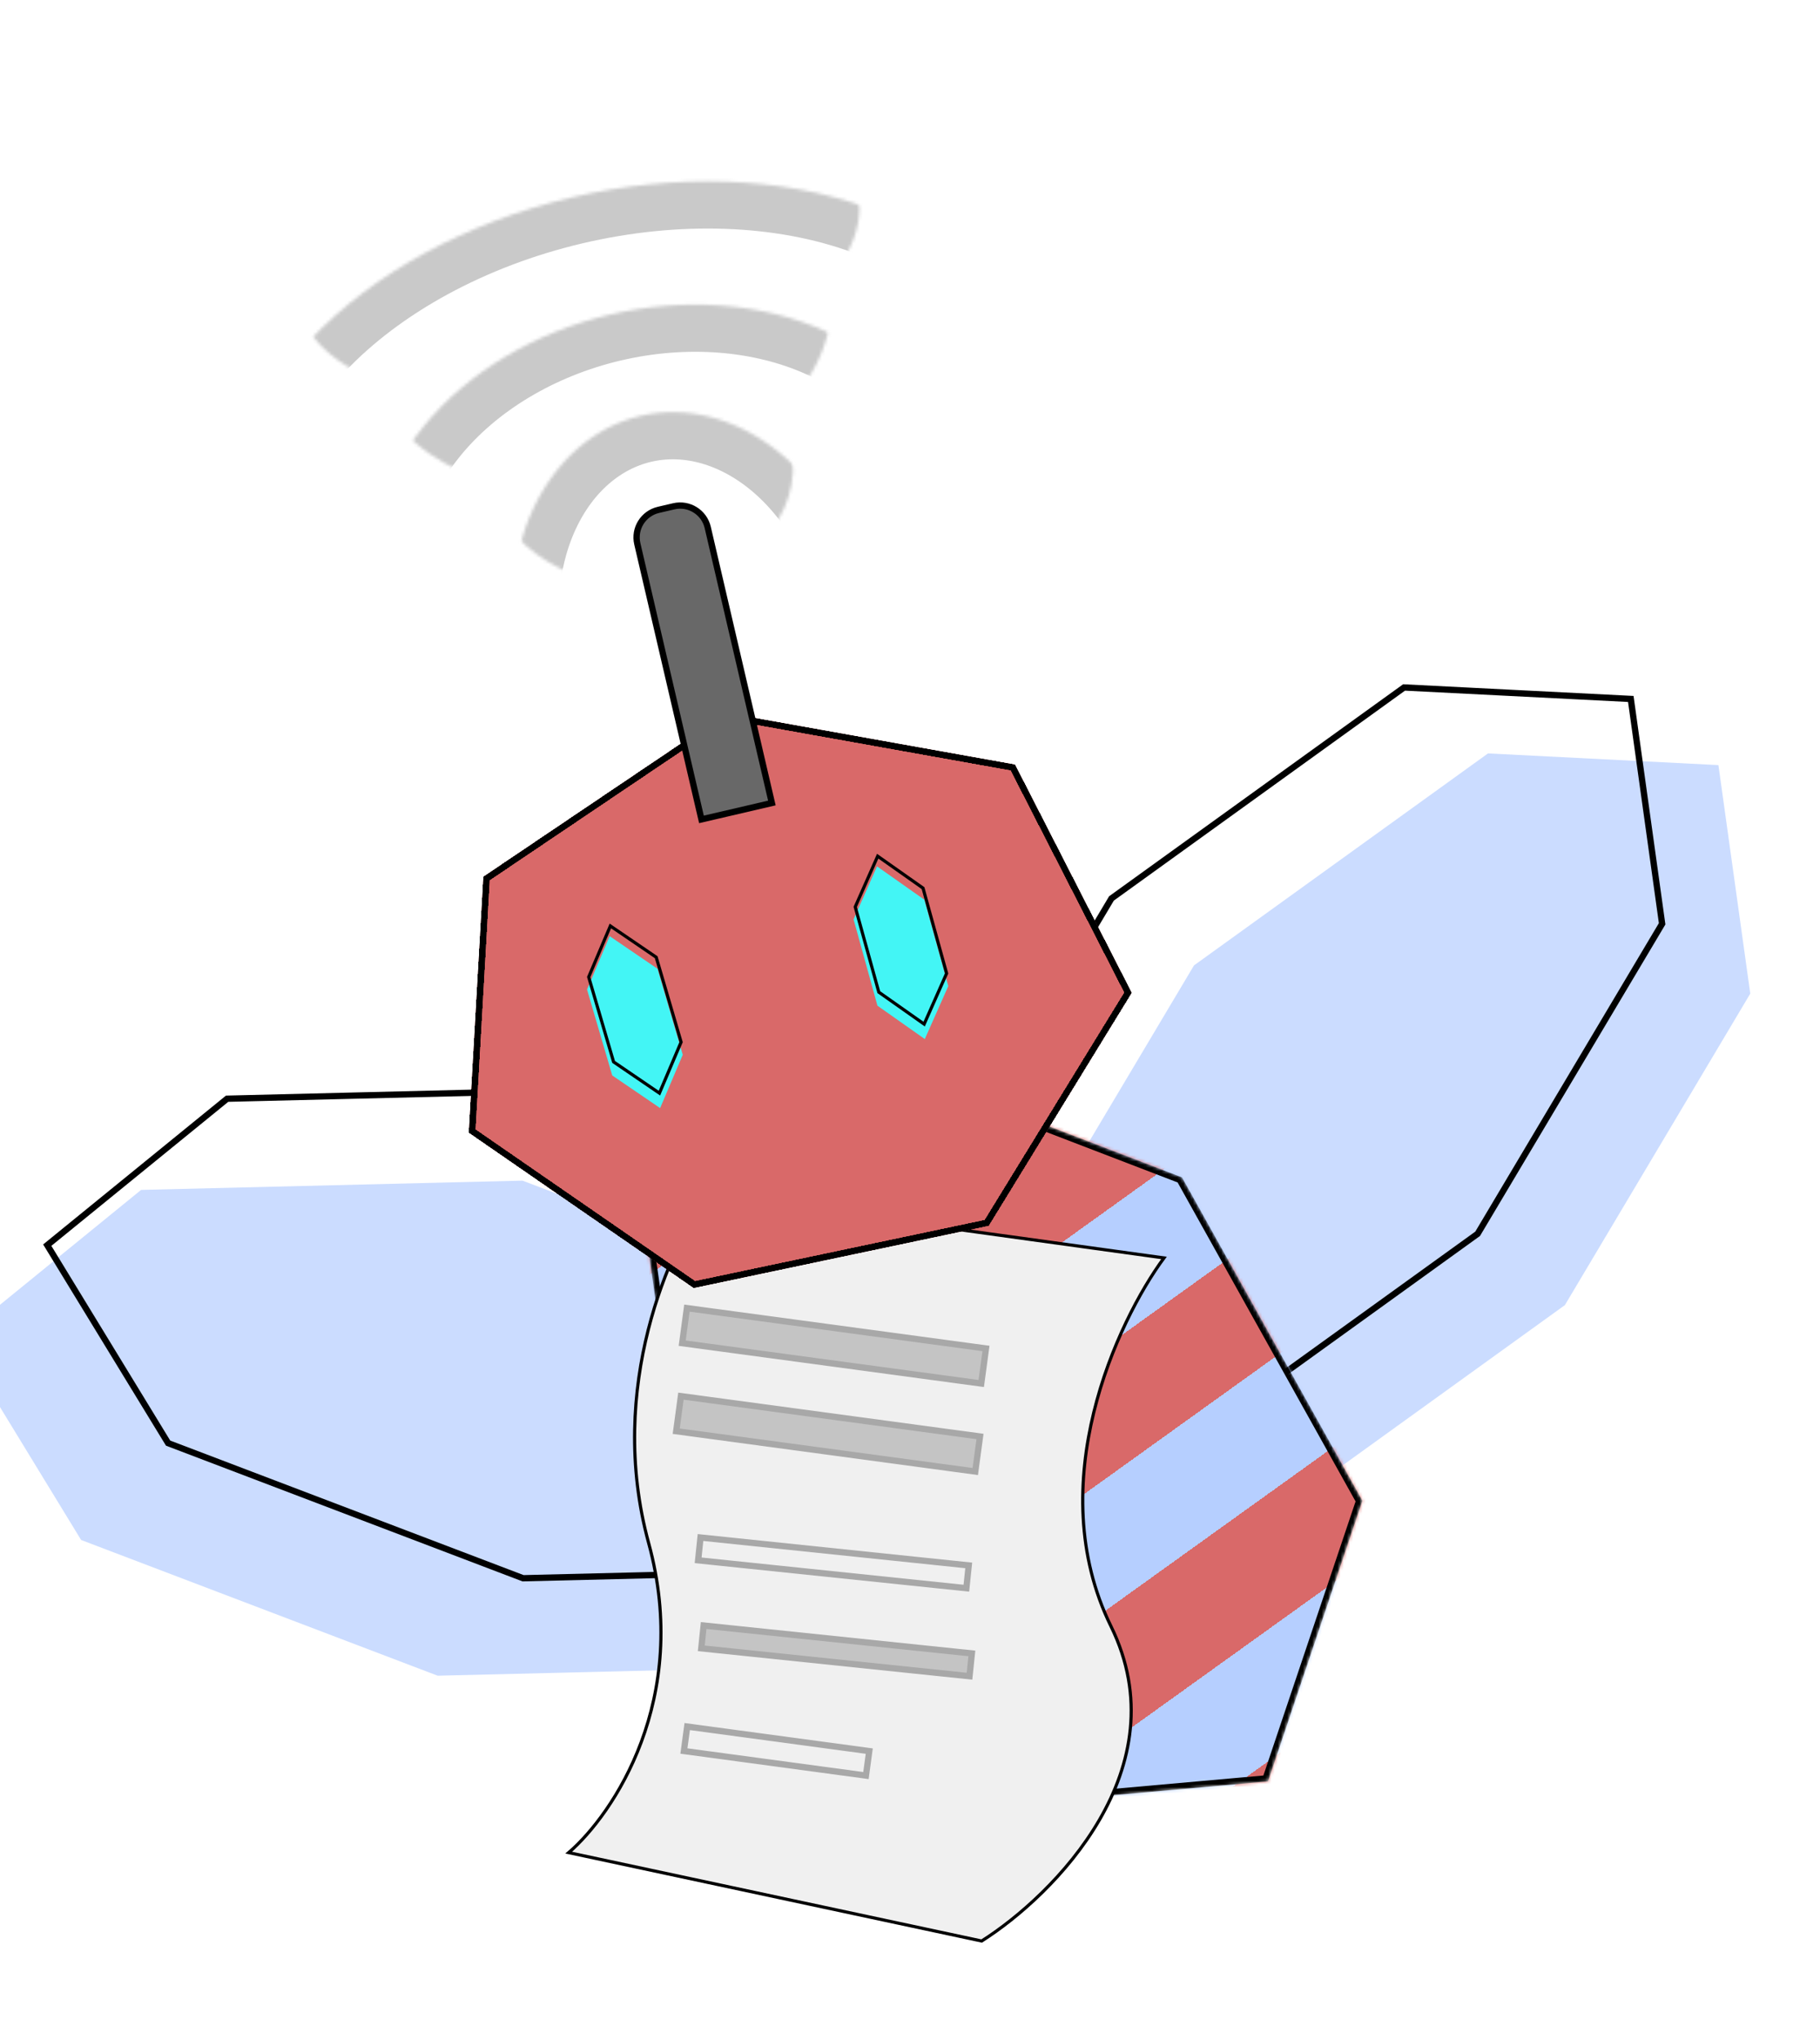 <svg width="579" height="649" viewBox="0 0 579 649" fill="none" xmlns="http://www.w3.org/2000/svg">
<g filter="url(#filter0_i_7_36)">
<path d="M519.685 221.386L529.815 294.081L470.837 393.172L377.3 460.611L303.997 456.894L293.866 384.199L352.844 285.109L446.381 217.669L519.685 221.386Z" fill="#CBDCFF"/>
</g>
<path d="M446.681 218.686L518.808 222.343L528.776 293.872L470.084 392.482L377 459.594L304.873 455.937L294.905 384.408L353.597 285.798L446.681 218.686Z" stroke="black" stroke-width="2"/>
<g filter="url(#filter1_i_7_36)">
<path d="M13.726 395.87L52.806 459.883L166.235 503.059L287.568 500.108L345.729 452.757L306.649 388.745L193.22 345.568L71.887 348.519L13.726 395.87Z" fill="#CBDCFF"/>
</g>
<path d="M72.253 349.511L15.034 396.094L53.481 459.07L166.407 502.055L287.201 499.117L344.421 452.533L305.974 389.558L193.048 346.572L72.253 349.511Z" stroke="black" stroke-width="2"/>
<mask id="mask0_7_36" style="mask-type:alpha" maskUnits="userSpaceOnUse" x="205" y="335" width="229" height="241">
<path d="M427.969 477.901L399.669 562.021L310.292 569.974L225.053 493.909L210.523 391.892L275.316 341.197L372.523 378.524L427.969 477.901Z" fill="#C4C4C4" stroke="black" stroke-width="10"/>
</mask>
<g mask="url(#mask0_7_36)">
<rect width="717.192" height="720.455" transform="matrix(0.201 -0.98 0.993 0.119 -12.428 852.866)" fill="url(#paint0_linear_7_36)"/>
<path d="M432.342 477.514L402.658 565.749L308.909 574.091L221.273 495.886L206.219 390.182L274.616 336.666L375.337 375.343L432.342 477.514Z" stroke="black" stroke-width="2"/>
</g>
<g filter="url(#filter2_d_7_36)">
<path d="M197.352 479.853C183.797 430.245 204.307 385.355 216.256 369.112L361.299 389.161C346.421 409.363 322.216 461.073 344.415 506.292C366.614 551.511 326.256 591.91 303.302 606.457L171.925 578.335C186.048 566.178 210.906 529.462 197.352 479.853Z" fill="#F0F0F0"/>
<path d="M197.352 479.853C183.797 430.245 204.307 385.355 216.256 369.112L361.299 389.161C346.421 409.363 322.216 461.073 344.415 506.292C366.614 551.511 326.256 591.91 303.302 606.457L171.925 578.335C186.048 566.178 210.906 529.462 197.352 479.853Z" stroke="black"/>
</g>
<g filter="url(#filter3_d_7_36)">
<path d="M226.12 219.81L317.88 236.238L354.999 308.818L309.525 382.896L215.702 402.689L144.18 353.293L148.816 271.904L226.12 219.81Z" fill="#D96969"/>
<path d="M149.786 272.457L226.343 220.866L317.215 237.135L353.853 308.773L308.898 382.006L215.916 401.622L145.21 352.79L149.786 272.457Z" stroke="black" stroke-width="2"/>
</g>
<rect x="218.531" y="416.125" width="96" height="11.252" transform="rotate(7.682 218.531 416.125)" fill="#C4C4C4" stroke="#A8A8A8" stroke-width="2"/>
<rect x="222.852" y="489.098" width="85.79" height="7.291" transform="rotate(5.936 222.852 489.098)" stroke="#A8A8A8" stroke-width="2"/>
<rect x="223.852" y="517.098" width="85.79" height="7.291" transform="rotate(5.936 223.852 517.098)" fill="#C4C4C4" stroke="#A8A8A8" stroke-width="2"/>
<rect x="216.629" y="444.125" width="96" height="11.252" transform="rotate(7.682 216.629 444.125)" fill="#C4C4C4" stroke="#A8A8A8" stroke-width="2"/>
<rect x="218.622" y="549.233" width="58.44" height="7.849" transform="rotate(7.682 218.622 549.233)" stroke="#A8A8A8" stroke-width="2"/>
<g filter="url(#filter4_i_7_36)">
<path d="M193.954 293.802L209.185 304.183L217.21 331.529L210.005 348.495L194.774 338.114L186.748 310.767L193.954 293.802Z" fill="#43F5F5"/>
</g>
<path d="M187.278 310.798L194.176 294.558L208.755 304.495L216.68 331.498L209.783 347.739L195.203 337.801L187.278 310.798Z" stroke="black"/>
<g filter="url(#filter5_d_7_36)">
<path d="M149.786 272.457L226.343 220.866L317.215 237.135L353.853 308.773L308.898 382.006L215.916 401.622L145.21 352.79L149.786 272.457Z" stroke="black" stroke-width="2" shape-rendering="crispEdges"/>
</g>
<g filter="url(#filter6_i_7_36)">
<path d="M279.011 271.6L294.079 282.216L301.68 309.684L294.213 326.536L279.144 315.92L271.544 288.452L279.011 271.6Z" fill="#43F5F5"/>
</g>
<path d="M272.073 288.491L279.221 272.36L293.645 282.522L301.15 309.645L294.002 325.776L279.578 315.614L272.073 288.491Z" stroke="black"/>
<mask id="mask1_7_36" style="mask-type:alpha" maskUnits="userSpaceOnUse" x="154" y="108" width="99" height="79">
<ellipse cx="203.306" cy="147.771" rx="49" ry="39" transform="rotate(2.887 203.306 147.771)" fill="#C4C4C4"/>
</mask>
<g mask="url(#mask1_7_36)">
<mask id="path-22-inside-1_7_36" fill="white">
<path d="M275.1 188.928C270.746 170.472 260.777 154.138 247.386 143.52C233.994 132.902 218.278 128.87 203.693 132.31C189.109 135.75 176.851 146.382 169.617 161.865C162.383 177.348 160.765 196.416 165.119 214.872L220.109 201.9L275.1 188.928Z"/>
</mask>
<path d="M275.1 188.928C270.746 170.472 260.777 154.138 247.386 143.52C233.994 132.902 218.278 128.87 203.693 132.31C189.109 135.75 176.851 146.382 169.617 161.865C162.383 177.348 160.765 196.416 165.119 214.872L220.109 201.9L275.1 188.928Z" stroke="#C9C9C9" stroke-width="30" mask="url(#path-22-inside-1_7_36)"/>
</g>
<mask id="mask2_7_36" style="mask-type:alpha" maskUnits="userSpaceOnUse" x="117" y="51" width="148" height="106">
<ellipse cx="191.108" cy="103.994" rx="74.042" ry="51.789" transform="rotate(-11.052 191.108 103.994)" fill="#C4C4C4"/>
</mask>
<g mask="url(#mask2_7_36)">
<mask id="path-24-inside-2_7_36" fill="white">
<path d="M300.809 148.357C296.455 129.9 282.751 114.448 262.711 105.398C242.67 96.349 217.936 94.444 193.948 100.102C169.961 105.761 148.686 118.519 134.803 135.571C120.919 152.623 115.566 172.571 119.92 191.028L210.364 169.692L300.809 148.357Z"/>
</mask>
<path d="M300.809 148.357C296.455 129.9 282.751 114.448 262.711 105.398C242.67 96.349 217.936 94.444 193.948 100.102C169.961 105.761 148.686 118.519 134.803 135.571C120.919 152.623 115.566 172.571 119.92 191.028L210.364 169.692L300.809 148.357Z" stroke="#C9C9C9" stroke-width="30" mask="url(#path-24-inside-2_7_36)"/>
</g>
<mask id="mask3_7_36" style="mask-type:alpha" maskUnits="userSpaceOnUse" x="94" y="30" width="180" height="98">
<ellipse cx="183.809" cy="78.93" rx="90.824" ry="46.576" transform="rotate(-11.052 183.809 78.93)" fill="#C4C4C4"/>
</mask>
<g mask="url(#mask3_7_36)">
<mask id="path-26-inside-3_7_36" fill="white">
<path d="M326.555 115.866C321.387 93.961 303.229 76.067 276.074 66.121C248.92 56.175 214.993 54.992 181.758 62.832C148.523 70.672 118.702 86.893 98.855 107.926C79.008 128.959 70.761 153.082 75.928 174.988L201.242 145.427L326.555 115.866Z"/>
</mask>
<path d="M326.555 115.866C321.387 93.961 303.229 76.067 276.074 66.121C248.92 56.175 214.993 54.992 181.758 62.832C148.523 70.672 118.702 86.893 98.855 107.926C79.008 128.959 70.761 153.082 75.928 174.988L201.242 145.427L326.555 115.866Z" stroke="#C9C9C9" stroke-width="30" mask="url(#path-26-inside-3_7_36)"/>
</g>
<path d="M209.476 162.194L214.346 161.06C219.187 159.933 224.025 162.944 225.152 167.785L245.558 255.441L223.157 260.656L202.751 173C201.624 168.159 204.635 163.321 209.476 162.194Z" fill="#686868" stroke="black" stroke-width="2"/>
<defs>
<filter id="filter0_i_7_36" x="293.866" y="217.669" width="235.948" height="242.942" filterUnits="userSpaceOnUse" color-interpolation-filters="sRGB">
<feFlood flood-opacity="0" result="BackgroundImageFix"/>
<feBlend mode="normal" in="SourceGraphic" in2="BackgroundImageFix" result="shape"/>
<feColorMatrix in="SourceAlpha" type="matrix" values="0 0 0 0 0 0 0 0 0 0 0 0 0 0 0 0 0 0 127 0" result="hardAlpha"/>
<feOffset dx="27" dy="22"/>
<feComposite in2="hardAlpha" operator="arithmetic" k2="-1" k3="1"/>
<feColorMatrix type="matrix" values="0 0 0 0 0 0 0 0 0 0 0 0 0 0 0 0 0 0 0.25 0"/>
<feBlend mode="normal" in2="shape" result="effect1_innerShadow_7_36"/>
</filter>
<filter id="filter1_i_7_36" x="13.726" y="345.568" width="332.004" height="157.492" filterUnits="userSpaceOnUse" color-interpolation-filters="sRGB">
<feFlood flood-opacity="0" result="BackgroundImageFix"/>
<feBlend mode="normal" in="SourceGraphic" in2="BackgroundImageFix" result="shape"/>
<feColorMatrix in="SourceAlpha" type="matrix" values="0 0 0 0 0 0 0 0 0 0 0 0 0 0 0 0 0 0 127 0" result="hardAlpha"/>
<feOffset dx="-27" dy="30"/>
<feComposite in2="hardAlpha" operator="arithmetic" k2="-1" k3="1"/>
<feColorMatrix type="matrix" values="0 0 0 0 0 0 0 0 0 0 0 0 0 0 0 0 0 0 0.25 0"/>
<feBlend mode="normal" in2="shape" result="effect1_innerShadow_7_36"/>
</filter>
<filter id="filter2_d_7_36" x="170.835" y="368.576" width="204.365" height="253.413" filterUnits="userSpaceOnUse" color-interpolation-filters="sRGB">
<feFlood flood-opacity="0" result="BackgroundImageFix"/>
<feColorMatrix in="SourceAlpha" type="matrix" values="0 0 0 0 0 0 0 0 0 0 0 0 0 0 0 0 0 0 127 0" result="hardAlpha"/>
<feOffset dx="9" dy="11"/>
<feGaussianBlur stdDeviation="2"/>
<feComposite in2="hardAlpha" operator="out"/>
<feColorMatrix type="matrix" values="0 0 0 0 0 0 0 0 0 0 0 0 0 0 0 0 0 0 0.25 0"/>
<feBlend mode="normal" in2="BackgroundImageFix" result="effect1_dropShadow_7_36"/>
<feBlend mode="normal" in="SourceGraphic" in2="effect1_dropShadow_7_36" result="shape"/>
</filter>
<filter id="filter3_d_7_36" x="144.18" y="219.81" width="219.819" height="193.879" filterUnits="userSpaceOnUse" color-interpolation-filters="sRGB">
<feFlood flood-opacity="0" result="BackgroundImageFix"/>
<feColorMatrix in="SourceAlpha" type="matrix" values="0 0 0 0 0 0 0 0 0 0 0 0 0 0 0 0 0 0 127 0" result="hardAlpha"/>
<feOffset dx="5" dy="7"/>
<feGaussianBlur stdDeviation="2"/>
<feComposite in2="hardAlpha" operator="out"/>
<feColorMatrix type="matrix" values="0 0 0 0 0 0 0 0 0 0 0 0 0 0 0 0 0 0 0.25 0"/>
<feBlend mode="normal" in2="BackgroundImageFix" result="effect1_dropShadow_7_36"/>
<feBlend mode="normal" in="SourceGraphic" in2="effect1_dropShadow_7_36" result="shape"/>
</filter>
<filter id="filter4_i_7_36" x="186.748" y="293.802" width="30.462" height="58.693" filterUnits="userSpaceOnUse" color-interpolation-filters="sRGB">
<feFlood flood-opacity="0" result="BackgroundImageFix"/>
<feBlend mode="normal" in="SourceGraphic" in2="BackgroundImageFix" result="shape"/>
<feColorMatrix in="SourceAlpha" type="matrix" values="0 0 0 0 0 0 0 0 0 0 0 0 0 0 0 0 0 0 127 0" result="hardAlpha"/>
<feOffset dy="4"/>
<feGaussianBlur stdDeviation="2"/>
<feComposite in2="hardAlpha" operator="arithmetic" k2="-1" k3="1"/>
<feColorMatrix type="matrix" values="0 0 0 0 0 0 0 0 0 0 0 0 0 0 0 0 0 0 0.25 0"/>
<feBlend mode="normal" in2="shape" result="effect1_innerShadow_7_36"/>
</filter>
<filter id="filter5_d_7_36" x="144.18" y="219.81" width="219.819" height="193.879" filterUnits="userSpaceOnUse" color-interpolation-filters="sRGB">
<feFlood flood-opacity="0" result="BackgroundImageFix"/>
<feColorMatrix in="SourceAlpha" type="matrix" values="0 0 0 0 0 0 0 0 0 0 0 0 0 0 0 0 0 0 127 0" result="hardAlpha"/>
<feOffset dx="5" dy="7"/>
<feGaussianBlur stdDeviation="2"/>
<feComposite in2="hardAlpha" operator="out"/>
<feColorMatrix type="matrix" values="0 0 0 0 0 0 0 0 0 0 0 0 0 0 0 0 0 0 0.25 0"/>
<feBlend mode="normal" in2="BackgroundImageFix" result="effect1_dropShadow_7_36"/>
<feBlend mode="normal" in="SourceGraphic" in2="effect1_dropShadow_7_36" result="shape"/>
</filter>
<filter id="filter6_i_7_36" x="271.544" y="271.6" width="30.137" height="58.936" filterUnits="userSpaceOnUse" color-interpolation-filters="sRGB">
<feFlood flood-opacity="0" result="BackgroundImageFix"/>
<feBlend mode="normal" in="SourceGraphic" in2="BackgroundImageFix" result="shape"/>
<feColorMatrix in="SourceAlpha" type="matrix" values="0 0 0 0 0 0 0 0 0 0 0 0 0 0 0 0 0 0 127 0" result="hardAlpha"/>
<feOffset dy="4"/>
<feGaussianBlur stdDeviation="2"/>
<feComposite in2="hardAlpha" operator="arithmetic" k2="-1" k3="1"/>
<feColorMatrix type="matrix" values="0 0 0 0 0 0 0 0 0 0 0 0 0 0 0 0 0 0 0.25 0"/>
<feBlend mode="normal" in2="shape" result="effect1_innerShadow_7_36"/>
</filter>
<linearGradient id="paint0_linear_7_36" x1="0" y1="720.455" x2="720.448" y2="3.271" gradientUnits="userSpaceOnUse">
<stop stop-color="#D96969"/>
<stop stop-color="#B6CFFF"/>
<stop offset="0.035" stop-color="#B6CFFF"/>
<stop offset="0.035" stop-color="#D96969"/>
<stop offset="0.071" stop-color="#D96969"/>
<stop offset="0.071" stop-color="#B6CFFF"/>
<stop offset="0.106" stop-color="#B6CFFF"/>
<stop offset="0.106" stop-color="#D96969"/>
<stop offset="0.141" stop-color="#D96969"/>
<stop offset="0.141" stop-color="#B6CFFF"/>
<stop offset="0.177" stop-color="#B6CFFF"/>
<stop offset="0.177" stop-color="#D96969"/>
<stop offset="0.212" stop-color="#D96969"/>
<stop offset="0.212" stop-color="#B6CFFF"/>
<stop offset="0.247" stop-color="#B6CFFF"/>
<stop offset="0.247" stop-color="#D96969"/>
<stop offset="0.283" stop-color="#D96969"/>
<stop offset="0.283" stop-color="#B6CFFF"/>
<stop offset="0.318" stop-color="#B6CFFF"/>
<stop offset="0.318" stop-color="#D96969"/>
<stop offset="0.354" stop-color="#D96969"/>
<stop offset="0.354" stop-color="#B6CFFF"/>
<stop offset="0.389" stop-color="#B6CFFF"/>
<stop offset="0.389" stop-color="#D96969"/>
<stop offset="0.424" stop-color="#D96969"/>
<stop offset="0.424" stop-color="#B6CFFF"/>
<stop offset="0.46" stop-color="#B6CFFF"/>
<stop offset="0.46" stop-color="#D96969"/>
<stop offset="0.495" stop-color="#D96969"/>
<stop offset="0.495" stop-color="#B6CFFF"/>
<stop offset="0.53" stop-color="#B6CFFF"/>
<stop offset="0.53" stop-color="#D96969"/>
<stop offset="0.566" stop-color="#D96969"/>
<stop offset="0.566" stop-color="#B6CFFF"/>
<stop offset="0.601" stop-color="#B6CFFF"/>
<stop offset="0.601" stop-color="#D96969"/>
<stop offset="0.636" stop-color="#D96969"/>
<stop offset="0.636" stop-color="#B6CFFF"/>
<stop offset="0.672" stop-color="#B6CFFF"/>
<stop offset="0.672" stop-color="#D96969"/>
<stop offset="0.707" stop-color="#D96969"/>
<stop offset="0.707" stop-color="#B6CFFF"/>
<stop offset="0.742" stop-color="#B6CFFF"/>
<stop offset="0.742" stop-color="#D96969"/>
<stop offset="0.778" stop-color="#D96969"/>
<stop offset="0.778" stop-color="#B6CFFF"/>
<stop offset="0.813" stop-color="#B6CFFF"/>
<stop offset="0.813" stop-color="#D96969"/>
<stop offset="0.849" stop-color="#D96969"/>
<stop offset="0.849" stop-color="#B6CFFF"/>
<stop offset="0.884" stop-color="#B6CFFF"/>
<stop offset="0.884" stop-color="#D96969"/>
<stop offset="0.919" stop-color="#D96969"/>
<stop offset="0.919" stop-color="#B6CFFF"/>
<stop offset="0.955" stop-color="#B6CFFF"/>
<stop offset="0.955" stop-color="#D96969"/>
<stop offset="0.99" stop-color="#D96969"/>
<stop offset="0.99" stop-color="#B6CFFF"/>
</linearGradient>
</defs>
</svg>

